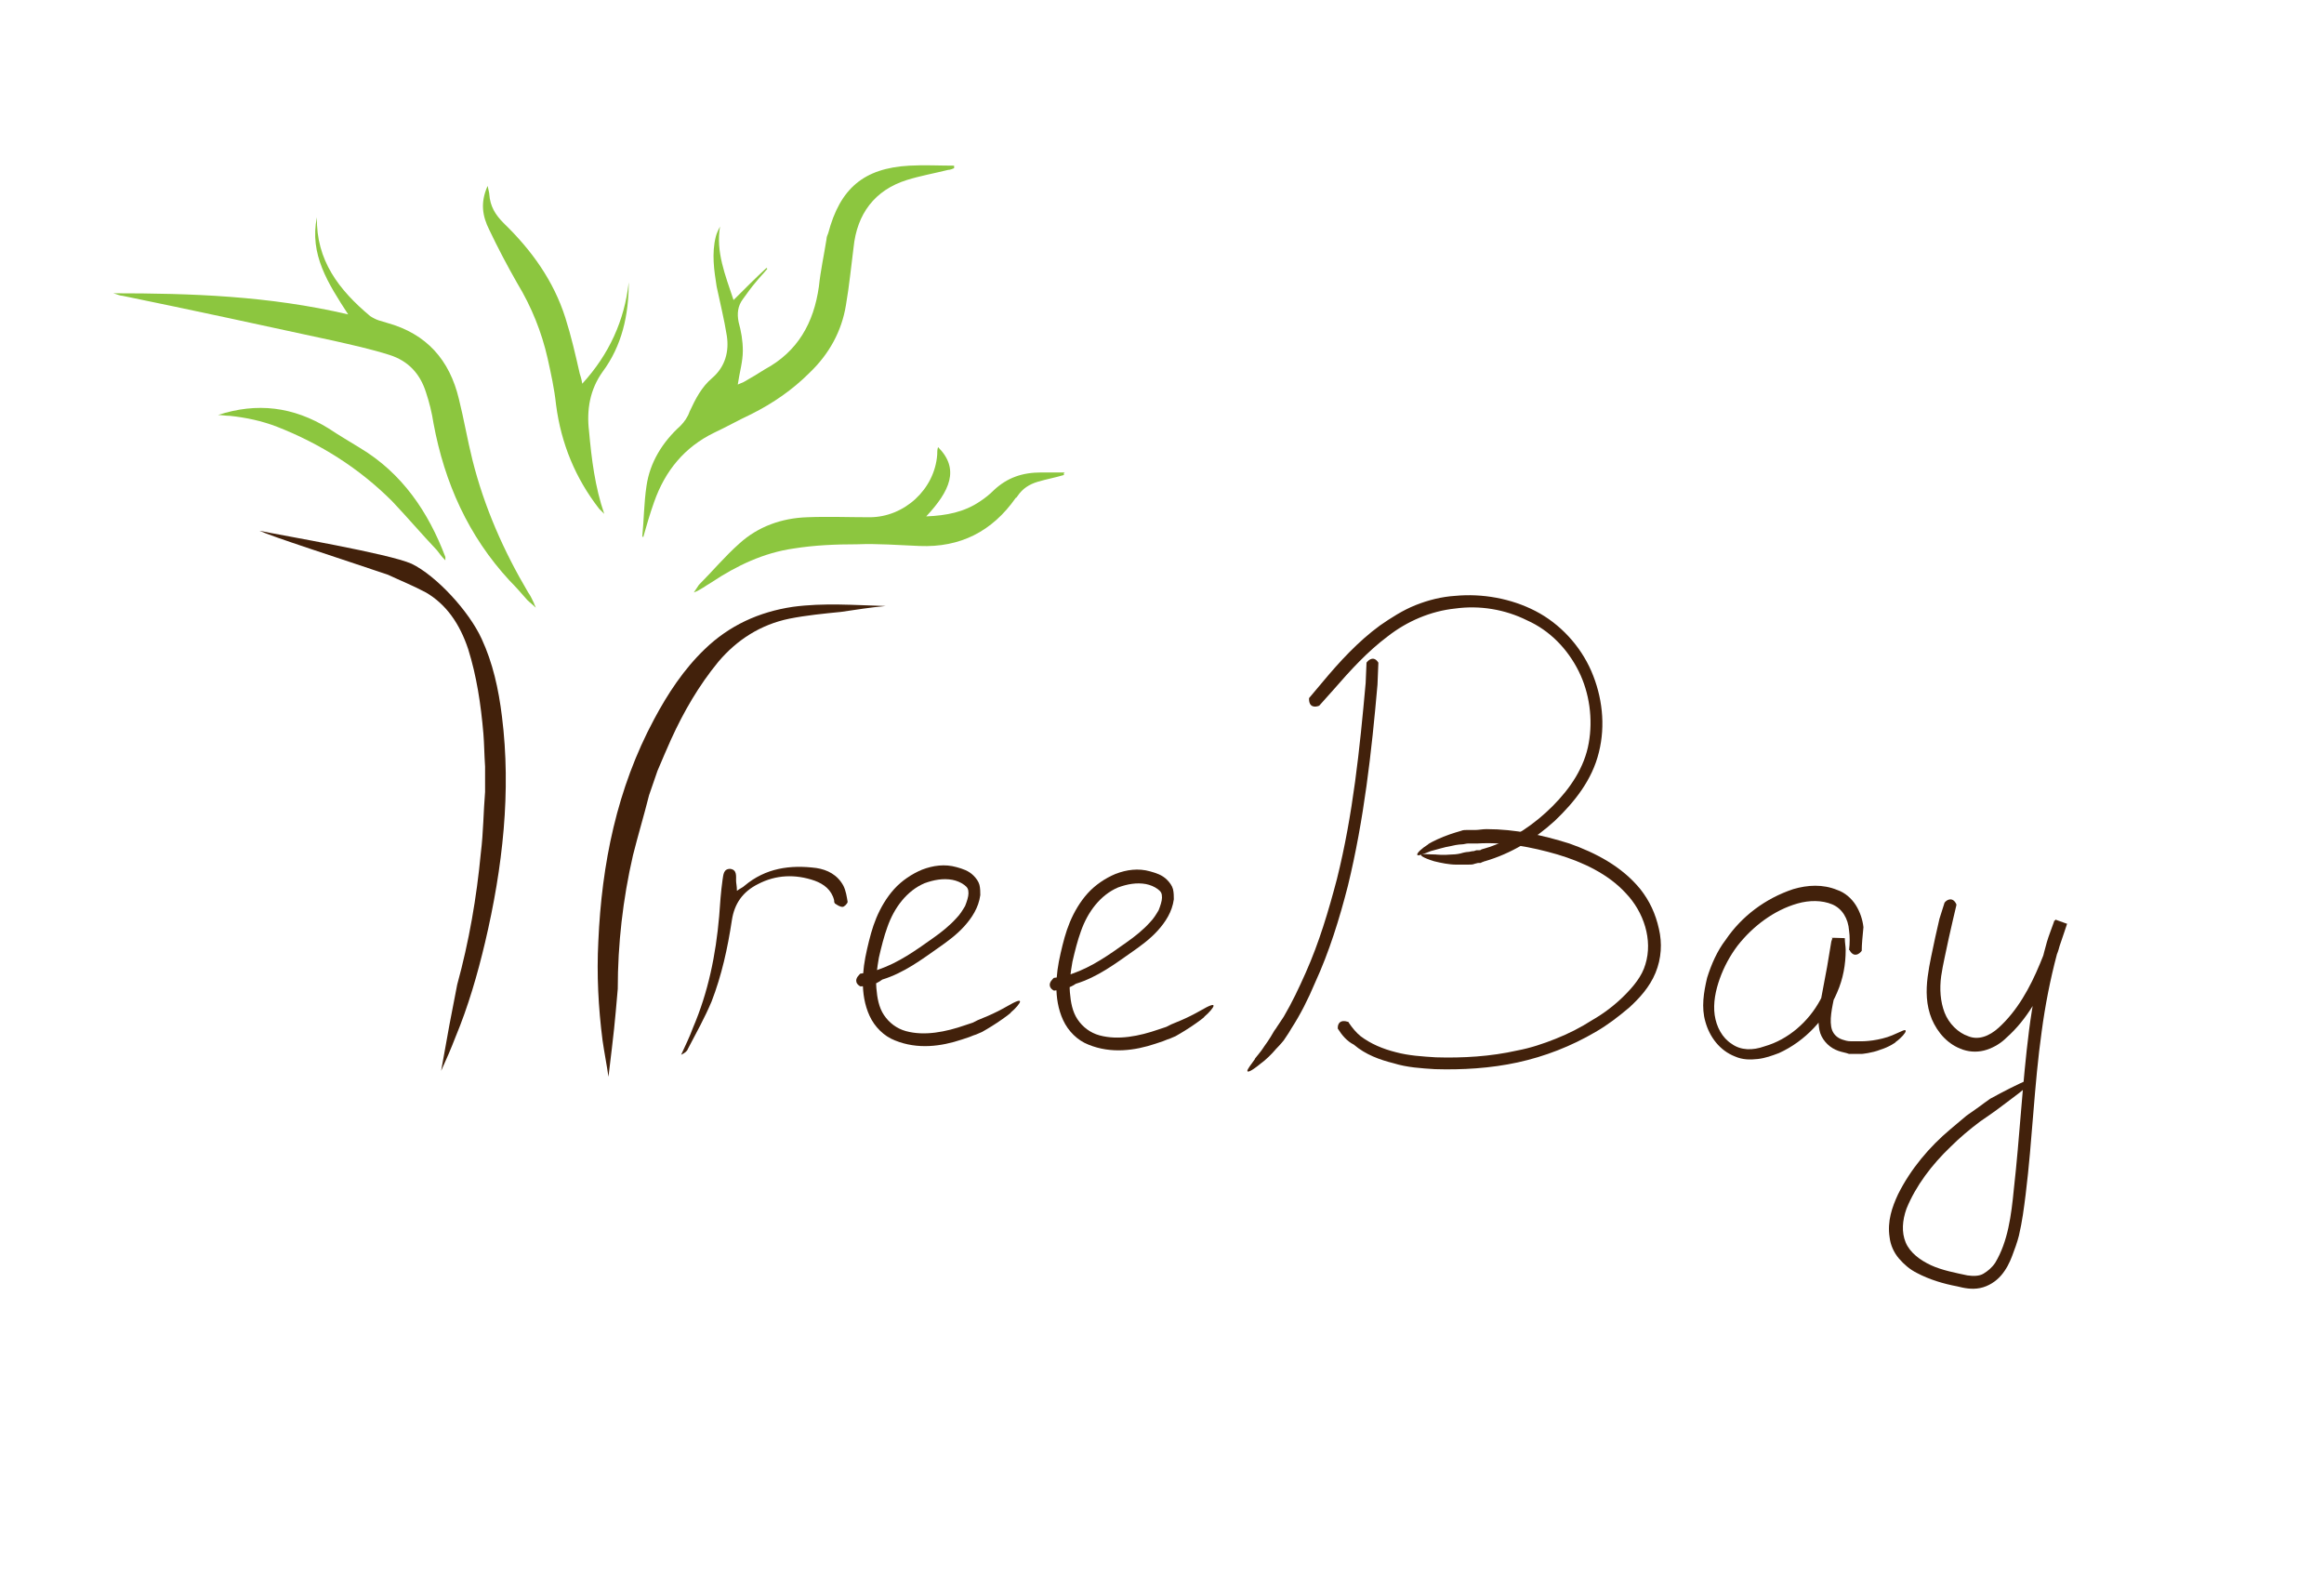 <?xml version="1.0" encoding="utf-8"?>
<!-- Generator: Adobe Illustrator 21.1.0, SVG Export Plug-In . SVG Version: 6.00 Build 0)  -->
<svg version="1.1" id="Layer_1" xmlns="http://www.w3.org/2000/svg" xmlns:xlink="http://www.w3.org/1999/xlink" x="0px" y="0px"
	 viewBox="0 0 275 187.8" style="enable-background:new 0 0 275 187.8;" xml:space="preserve">
<style type="text/css">
	.st0{fill:#8CC63F;}
	.st1{fill:#42210B;}
	.st2{display:none;}
	.st3{display:inline;fill:#8CC63F;}
	.st4{display:inline;fill:#42210B;}
</style>
<g>
	<path class="st0" d="M76,63.5c0.2-2,0.2-4,0.5-6c0.4-2.8,1.9-5.2,4-7.1c0.5-0.5,0.9-1.1,1.1-1.7c0.7-1.5,1.4-2.9,2.7-4
		c1.5-1.3,2-3.1,1.7-5c-0.3-1.9-0.8-3.9-1.2-5.8C84.5,32,84.2,30,84.7,28c0.1-0.4,0.3-0.8,0.5-1.2c-0.5,3,0.6,5.7,1.6,8.7
		c1.4-1.4,2.6-2.6,3.9-3.8c0,0,0.1,0.1,0.1,0.1c-0.4,0.5-0.9,1-1.3,1.5c-0.6,0.7-1.1,1.4-1.6,2.1c-0.6,0.8-0.7,1.7-0.5,2.7
		c0.3,1.1,0.5,2.2,0.5,3.4c0,1.3-0.4,2.6-0.6,4c0.2-0.1,0.5-0.2,0.7-0.3c0.9-0.5,1.7-1,2.5-1.5c3.9-2.1,5.8-5.5,6.4-9.8
		c0.2-1.9,0.6-3.7,0.9-5.6c0-0.2,0.1-0.5,0.2-0.7c1.4-5.3,4.2-7.7,9.6-8c1.8-0.1,3.5,0,5.3,0c0,0.1,0,0.2,0,0.3
		c-0.2,0.1-0.5,0.2-0.7,0.2c-1.6,0.4-3.3,0.7-4.9,1.2c-3.8,1.2-5.9,4-6.3,8c-0.3,2.3-0.5,4.5-0.9,6.8c-0.5,3.1-2,5.8-4.3,8
		c-2,2-4.3,3.6-6.9,4.9c-1.5,0.7-2.9,1.5-4.4,2.2c-3.5,1.7-5.8,4.5-7.1,8.2c-0.5,1.4-0.9,2.8-1.3,4.2C76.2,63.5,76.1,63.5,76,63.5z"
		/>
	<path class="st0" d="M13.4,34.7c9.2,0,18.4,0.3,27.8,2.5c-2.4-3.7-4.6-7.1-3.7-11.5c-0.1,5.1,2.6,8.6,6.3,11.7
		c0.3,0.2,0.7,0.4,1,0.5c0.3,0.1,0.7,0.2,1,0.3c4.7,1.3,7.4,4.4,8.5,9c0.6,2.4,1,4.8,1.6,7.2c1.4,5.6,3.7,10.8,6.6,15.7
		c0.3,0.4,0.5,0.9,0.7,1.3c0,0.1,0.1,0.2,0.2,0.5c-0.4-0.4-0.7-0.6-1-0.9c-0.7-0.8-1.4-1.6-2.1-2.3c-4.9-5.3-7.7-11.6-9-18.6
		c-0.2-1.3-0.5-2.5-0.9-3.7c-0.7-2.2-2.1-3.7-4.3-4.4c-2.2-0.7-4.5-1.2-6.7-1.7c-8.3-1.8-16.6-3.6-24.9-5.3
		C14.2,35,13.8,34.8,13.4,34.7z"/>
	<path class="st1" d="M76.8,94.1c-0.6,2.4-1.3,4.7-1.9,7.1c-1.2,5.2-1.8,10.5-1.8,15.8c-0.4,4.6-0.4,4.6-1.1,10.4
		c-0.2-1.4-0.5-2.9-0.7-4.3c-0.5-3.9-0.7-7.8-0.5-11.7c0.4-9.2,2.2-18.1,6.6-26.3c1.6-3,3.5-5.9,6-8.3c2.9-2.8,6.4-4.4,10.4-5
		c3.7-0.5,7.3-0.2,11-0.1c-2.1,0.2-3.2,0.4-5.3,0.7c-2,0.2-4.1,0.4-6.1,0.8c-3.4,0.7-6.2,2.5-8.4,5.1c-2.3,2.8-4.1,5.9-5.6,9.2
		c-0.5,1.1-1,2.3-1.6,3.7"/>
	<path class="st0" d="M125.9,56.2c-1,0.3-2.1,0.5-3.1,0.8c-1,0.3-1.8,0.8-2.4,1.7c-0.1,0.1-0.1,0.2-0.2,0.2c-2.8,4-6.6,5.9-11.4,5.7
		c-2.5-0.1-4.9-0.3-7.4-0.2c-2.5,0-5,0.1-7.5,0.5c-3.5,0.5-6.7,2-9.7,4c-0.7,0.4-1.3,0.9-2.1,1.2c0.2-0.3,0.4-0.6,0.6-0.9
		c1.6-1.6,3.1-3.4,4.8-4.9c2.2-2,5-3,8-3.1c2.5-0.1,4.9,0,7.4,0c4.1,0,7.7-3.3,8-7.4c0-0.3,0-0.6,0.1-0.9c2.6,2.6,1.4,5.2-1.4,8.2
		c2.4-0.1,4.5-0.5,6.4-1.8c0.6-0.4,1.1-0.8,1.6-1.3c1.6-1.5,3.4-2.1,5.6-2.1c0.9,0,1.9,0,2.8,0C125.8,56,125.9,56.1,125.9,56.2z"/>
	<path class="st0" d="M57.7,22c0.1,0.5,0.2,0.8,0.2,1c0.1,1.4,0.7,2.4,1.7,3.4c3.3,3.2,5.9,6.8,7.3,11.2c0.7,2.2,1.2,4.4,1.7,6.6
		c0.1,0.3,0.2,0.6,0.3,1.2c3.2-3.5,5-7.5,5.5-12c0,3.9-0.8,7.5-3.1,10.6c-1.5,2.1-1.9,4.5-1.6,7c0.3,3.3,0.7,6.6,1.8,9.8
		c-0.2-0.2-0.4-0.4-0.6-0.6c-2.8-3.6-4.5-7.7-5.1-12.3c-0.2-1.9-0.6-3.7-1-5.5c-0.7-3.1-1.9-6.1-3.6-8.9c-1.2-2.1-2.3-4.2-3.3-6.3
		C57.1,25.6,56.8,24,57.7,22z"/>
	<path class="st0" d="M25.8,49.1c4.6-1.5,8.9-1,13.1,1.6c1.2,0.8,2.4,1.5,3.7,2.3c5,3,8.1,7.6,10.1,12.9c0,0.1,0,0.2,0,0.4
		c-0.4-0.4-0.7-0.8-1-1.2c-1.8-1.9-3.5-3.9-5.3-5.8c-3.9-3.9-8.5-6.8-13.6-8.8c-1.8-0.7-3.7-1.1-5.6-1.3
		C26.7,49.2,26.2,49.1,25.8,49.1z"/>
	<path class="st1" d="M87.2,105.4c0.4-0.3,0.7-0.4,0.9-0.6c2.5-2.1,5.4-2.5,8.5-2.1c1.3,0.2,2.5,0.8,3.2,2.1
		c0.3,0.6,0.4,1.3,0.5,1.9c0,0.2-0.4,0.6-0.6,0.6c-0.3,0-0.6-0.2-0.9-0.4c-0.1-0.1-0.1-0.3-0.1-0.4c-0.3-1.2-1.2-1.9-2.3-2.3
		c-2.3-0.8-4.6-0.7-6.7,0.4c-1.8,0.9-2.8,2.3-3.1,4.3c-0.5,3.3-1.2,6.5-2.4,9.6c-0.8,1.9-1.8,3.7-2.8,5.6c-0.1,0.3-0.4,0.5-0.8,0.7
		c0.5-1.1,1-2.1,1.4-3.2c1.8-4.2,2.7-8.6,3.1-13.2c0.1-1.4,0.2-2.9,0.4-4.3c0.1-0.6,0.1-1.3,0.9-1.3c0.8,0.1,0.7,0.8,0.7,1.4
		C87.1,104.5,87.2,104.8,87.2,105.4z"/>
	<g>
		<path class="st1" d="M101.9,116.7c0,0-0.1,0-0.1,0c-0.4-0.2-0.8-0.7-0.1-1.4c0,0,0.1-0.1,0.1-0.1c0.8-0.1,1.5-0.2,2.2-0.5
			c2.3-0.8,4.3-2.2,6.4-3.7c1-0.7,2-1.5,2.8-2.4c0.4-0.4,0.7-0.9,1-1.4c0.2-0.5,0.4-1.1,0.4-1.5c0-0.5-0.1-0.7-0.5-1
			c-0.4-0.3-0.9-0.5-1.4-0.6c-1.1-0.2-2.2,0-3.3,0.4c-2.1,0.9-3.6,2.9-4.4,5.2c-0.4,1.1-0.7,2.3-1,3.6c-0.2,1.2-0.4,2.4-0.3,3.6
			c0.1,1.2,0.3,2.3,0.9,3.2c0.6,0.9,1.5,1.6,2.6,1.9c2.2,0.6,4.7,0.1,7-0.7l0.6-0.2l0.3-0.1c0.2-0.1,0.4-0.2,0.6-0.3
			c0,0,0.5-0.2,1.2-0.5c0.7-0.3,1.5-0.7,2.2-1.1c1.2-0.7,1.6-0.8,1.6-0.6c0,0.2-0.5,0.8-1.1,1.3c0.1,0-0.7,0.6-1.6,1.2
			c-0.9,0.6-1.8,1.1-1.8,1.1c-0.2,0.1-0.5,0.2-0.7,0.3l-0.3,0.1l-0.5,0.2c-0.3,0.1-0.6,0.2-0.9,0.3c-2.4,0.8-5.2,1.2-7.9,0.1
			c-1.3-0.5-2.4-1.6-3-2.9c-0.6-1.3-0.8-2.7-0.8-4c0-1.3,0.2-2.6,0.5-3.9c0.3-1.3,0.6-2.5,1.1-3.7c0.5-1.2,1.2-2.4,2.1-3.4
			c0.9-1,2.1-1.8,3.3-2.3c1.3-0.5,2.7-0.7,4.1-0.3c0.7,0.2,1.4,0.4,2,1c0.3,0.3,0.6,0.7,0.7,1.1c0.1,0.4,0.1,0.9,0.1,1.2
			c-0.2,1.5-1,2.7-1.9,3.7c-0.9,1-2,1.8-3,2.5c-2,1.4-4.1,3-6.7,3.8C103.6,116.5,102.8,116.7,101.9,116.7z"/>
	</g>
	<g>
		<g>
			<path class="st1" d="M161.7,78.4C161.7,78.4,161.7,78.4,161.7,78.4c0.3-0.4,0.9-0.8,1.4,0c0,0,0,0.1,0,0.1L163,81
				c-0.7,8-1.6,16-3.5,23.8c-1,3.9-2.2,7.8-3.9,11.5c-0.8,1.9-1.7,3.7-2.8,5.4l-0.3,0.5l-0.2,0.3l-0.4,0.6c0,0-0.4,0.5-0.9,1
				c-0.5,0.6-1.2,1.3-1.9,1.8c-1.1,0.9-1.5,1-1.5,0.8c0-0.2,0.4-0.7,0.9-1.4c-0.1,0,0.6-0.7,1.1-1.5c0.6-0.8,1.1-1.7,1.1-1.7
				c0.1-0.2,0.3-0.4,0.4-0.6l0.2-0.3l0.2-0.3l0.4-0.6c1-1.7,1.8-3.4,2.6-5.2c1.6-3.6,2.7-7.3,3.7-11.1c1.9-7.6,2.7-15.4,3.4-23.2
				L161.7,78.4z"/>
		</g>
		<g>
			<path class="st1" d="M156.1,83.5C156.1,83.5,156.1,83.6,156.1,83.5c-0.5,0.2-1.2,0.2-1.2-0.8c0,0,0-0.1,0-0.1l1.6-1.9
				c2-2.4,4.2-4.8,6.8-6.7c1.3-0.9,2.7-1.8,4.2-2.4c1.5-0.6,3.1-1,4.7-1.1c3.2-0.3,6.6,0.3,9.5,1.8c2.9,1.5,5.3,4.1,6.6,7.1
				c1.3,3,1.7,6.4,0.9,9.6c-0.8,3.3-2.9,5.9-5.2,8.1c-2.4,2.2-5.2,3.9-8.3,4.8c-0.1,0-0.2,0.1-0.3,0.1l-0.2,0.1l-0.1,0l-0.2,0
				l-0.4,0.1c-0.2,0.1-0.5,0.1-0.8,0.1c0,0-0.1,0-0.4,0c-0.3,0-0.6,0-1,0c-0.8,0-1.8-0.2-2.6-0.4c-1.3-0.4-1.7-0.7-1.5-0.8
				c0.2-0.1,0.9,0,1.7,0c-0.1,0,0.9,0.1,1.9,0c0.5,0,1-0.1,1.3-0.2c0.4-0.1,0.6-0.1,0.6-0.1c0.2,0,0.4-0.1,0.7-0.1l0.3-0.1l0.1,0
				l0.2,0c0.1,0,0.2,0,0.3-0.1c0.3-0.1,0.7-0.2,1-0.3c2.8-1,5.3-2.7,7.4-4.8c2.1-2.1,3.8-4.6,4.3-7.5c0.5-2.8,0.1-5.9-1.2-8.5
				c-1.3-2.6-3.4-4.8-6.1-6c-2.6-1.3-5.6-1.8-8.5-1.4c-2.9,0.3-5.7,1.5-8,3.3c-2.4,1.8-4.4,4-6.4,6.3L156.1,83.5z"/>
		</g>
		<g>
			<path class="st1" d="M158.3,121.7c0,0,0,0,0-0.1c0-0.5,0.3-1,1.2-0.7c0,0,0.1,0,0.1,0.1c0.4,0.6,0.9,1.2,1.4,1.6
				c1.2,0.9,2.6,1.5,4.2,1.9c1.5,0.4,3.1,0.5,4.7,0.6c3.2,0.1,6.5-0.1,9.6-0.8c1.6-0.3,3.1-0.8,4.6-1.4c1.5-0.6,2.9-1.3,4.3-2.2
				c1.4-0.8,2.7-1.8,3.8-2.9c1.1-1.1,2.1-2.3,2.5-3.7c0.9-2.9-0.2-6.2-2.3-8.4c-2.1-2.3-5.1-3.7-8.1-4.6c-3.1-0.9-6.3-1.5-9.5-1.3
				l-0.5,0l-0.1,0l-0.2,0l-0.3,0c-0.2,0-0.5,0.1-0.7,0.1c0,0-0.5,0-1.3,0.2c-0.7,0.1-1.6,0.4-2.4,0.6c-1.2,0.5-1.6,0.6-1.6,0.4
				c0-0.2,0.5-0.7,1.3-1.2c-0.1,0,0.8-0.5,1.8-0.9c1-0.4,2.1-0.7,2.1-0.7c0.2-0.1,0.5-0.1,0.7-0.1l0.4,0l0.1,0l0.5,0
				c0.4,0,0.8-0.1,1.3-0.1c3.4,0,6.6,0.7,9.8,1.7c3.1,1.1,6.2,2.7,8.4,5.4c1.1,1.4,1.8,2.9,2.2,4.7c0.4,1.7,0.3,3.5-0.4,5.2
				c-0.7,1.7-1.9,3-3.1,4.1c-1.3,1.1-2.6,2.1-4,2.9c-2.9,1.7-6,2.9-9.2,3.6c-3.2,0.7-6.6,0.9-9.8,0.8c-1.6-0.1-3.3-0.2-4.9-0.7
				c-1.6-0.4-3.3-1-4.7-2.2C159.4,123.2,158.8,122.5,158.3,121.7z"/>
		</g>
	</g>
	<g>
		<path class="st1" d="M124.8,117.2c0,0-0.1,0-0.1,0c-0.4-0.2-0.8-0.7-0.1-1.4c0,0,0.1-0.1,0.1-0.1c0.8-0.1,1.5-0.2,2.2-0.5
			c2.3-0.8,4.3-2.2,6.4-3.7c1-0.7,2-1.5,2.8-2.4c0.4-0.4,0.7-0.9,1-1.4c0.2-0.5,0.4-1.1,0.4-1.5c0-0.5-0.1-0.7-0.5-1
			c-0.4-0.3-0.9-0.5-1.4-0.6c-1.1-0.2-2.2,0-3.3,0.4c-2.1,0.9-3.6,2.9-4.4,5.2c-0.4,1.1-0.7,2.3-1,3.6c-0.2,1.2-0.4,2.4-0.3,3.6
			c0.1,1.2,0.3,2.3,0.9,3.2c0.6,0.9,1.5,1.6,2.6,1.9c2.2,0.6,4.7,0.1,7-0.7l0.6-0.2l0.3-0.1c0.2-0.1,0.4-0.2,0.6-0.3
			c0,0,0.5-0.2,1.2-0.5c0.7-0.3,1.5-0.7,2.2-1.1c1.2-0.7,1.6-0.8,1.6-0.6c0,0.2-0.5,0.8-1.1,1.3c0.1,0-0.7,0.6-1.6,1.2
			c-0.9,0.6-1.8,1.1-1.8,1.1c-0.2,0.1-0.5,0.2-0.7,0.3l-0.3,0.1l-0.5,0.2c-0.3,0.1-0.6,0.2-0.9,0.3c-2.4,0.8-5.2,1.2-7.9,0.1
			c-1.3-0.5-2.4-1.6-3-2.9c-0.6-1.3-0.8-2.7-0.8-4c0-1.3,0.2-2.6,0.5-3.9c0.3-1.3,0.6-2.5,1.1-3.7c0.5-1.2,1.2-2.4,2.1-3.4
			c0.9-1,2.1-1.8,3.3-2.3c1.3-0.5,2.7-0.7,4.1-0.3c0.7,0.2,1.4,0.4,2,1c0.3,0.3,0.6,0.7,0.7,1.1c0.1,0.4,0.1,0.9,0.1,1.2
			c-0.2,1.5-1,2.7-1.9,3.7c-0.9,1-2,1.8-3,2.5c-2,1.4-4.1,3-6.7,3.8C126.6,116.9,125.7,117.1,124.8,117.2z"/>
	</g>
	<g>
		<path class="st1" d="M220.3,112.5C220.3,112.5,220.3,112.5,220.3,112.5c-0.3,0.4-0.9,0.8-1.4,0c0,0,0-0.1-0.1-0.1
			c0.1-0.8,0.1-1.6,0-2.3c-0.1-1.4-0.8-2.6-2-3.1c-1.2-0.5-2.7-0.5-4.1-0.1c-2.8,0.8-5.3,2.7-7.1,5c-0.9,1.2-1.6,2.5-2.1,3.9
			c-0.5,1.4-0.8,2.9-0.6,4.3c0.2,1.4,0.9,2.7,2,3.4c1.1,0.8,2.5,0.8,3.9,0.3c2.8-0.8,5.2-2.9,6.6-5.5c0.7-1.3,1.2-2.7,1.4-4.1
			c0.1-0.7,0.1-1.5,0-2.2l0-0.5l0,0c-1.3,0,1.8,0,1.5,0l0,0l0,0.1l0,0.1l-0.1,0.3l-0.2,1.1l-0.9,4.6c-0.3,1.5-0.7,3.1-0.3,4.2
			c0.2,0.5,0.6,0.9,1.2,1.1c0.3,0.1,0.6,0.2,1,0.2l0.3,0c0.2,0,0.4,0,0.6,0h0c0.2,0,0.3,0,0.5,0c0,0,0.5,0,1.2-0.1
			c0.7-0.1,1.6-0.3,2.3-0.6c1.2-0.5,1.6-0.8,1.6-0.5c0,0.2-0.5,0.8-1.2,1.3c0.1,0-0.8,0.6-1.8,0.9c-1,0.4-2.2,0.5-2.2,0.5
			c-0.3,0-0.5,0-0.8,0c-0.1,0-0.3,0-0.4,0l-0.1,0l0,0l-0.2,0l-0.3-0.1c-0.4-0.1-0.9-0.2-1.3-0.4c-0.9-0.4-1.7-1.3-1.9-2.3
			c-0.2-1-0.1-1.9,0-2.7l0.9-4.8l0.4-2.4l0.1-0.6l0.1-0.3l0-0.1c0.7,0-1.5-0.1,1.5,0l0,0l0,0l0,0.1c0,0.4,0.1,0.9,0.1,1.3
			c0,1.7-0.3,3.4-1,5c-1.3,3.1-3.8,5.8-6.9,7.2c-0.8,0.3-1.6,0.6-2.5,0.7c-0.9,0.1-1.8,0.1-2.7-0.3c-1.8-0.7-3-2.3-3.5-4.1
			c-0.5-1.7-0.2-3.5,0.2-5.2c0.5-1.6,1.2-3.2,2.2-4.5c1.9-2.8,4.7-4.9,8-6c1.7-0.5,3.5-0.6,5.2,0.1c0.9,0.3,1.7,1,2.2,1.8
			c0.5,0.8,0.8,1.7,0.9,2.6C220.4,110.8,220.3,111.7,220.3,112.5z"/>
	</g>
	<g>
		<path class="st1" d="M230.1,106.8C230.1,106.8,230.1,106.8,230.1,106.8c0.3-0.4,1-0.7,1.4,0.2c0,0,0,0.1,0,0.1l-0.4,1.7l-0.5,2.2
			c-0.3,1.5-0.7,3.1-0.9,4.5c-0.2,1.5-0.1,3,0.4,4.3c0.5,1.3,1.6,2.4,2.8,2.8c1.2,0.5,2.5,0,3.6-1c2.2-2,3.7-4.7,4.9-7.6
			c0.6-1.4,1.1-2.9,1.6-4.4l0.2-0.6l0-0.1l0-0.1l0,0l0,0c2.8,1,0.8,0.3,1.4,0.5l-0.1,0.3l-0.4,1.1c-0.3,0.7-0.4,1.5-0.7,2.2
			c-0.8,3-1.4,6.1-1.8,9.1l0,0c-0.9,6.4-1.1,12.8-1.9,19.3c-0.2,1.6-0.4,3.2-0.8,4.9c-0.2,0.8-0.5,1.6-0.8,2.4
			c-0.3,0.8-0.7,1.6-1.3,2.3c-0.6,0.7-1.5,1.3-2.5,1.5c-1,0.2-1.9,0-2.7-0.2c-1.6-0.3-3.3-0.8-4.8-1.6c-0.8-0.4-1.5-1-2.1-1.7
			c-0.6-0.7-1-1.6-1.1-2.5c-0.3-1.9,0.3-3.6,1-5.1c1.5-3,3.7-5.6,6.2-7.7c0.6-0.5,1.3-1.1,1.9-1.6l1-0.7l0.7-0.5l0.4-0.3l0.7-0.5
			c0,0,2-1.1,3.5-1.8c2.5-1.2,1.7-0.3,0.4,0.7c0.1,0-0.7,0.6-1.5,1.2c-0.8,0.6-1.6,1.2-1.6,1.2l-0.7,0.5l-1.3,0.9
			c-1.2,0.9-2.4,1.9-3.5,3c-2.2,2.1-4.1,4.6-5.2,7.3c-0.5,1.4-0.6,2.8-0.1,4c0.5,1.2,1.7,2.1,3,2.7c1.3,0.6,2.9,0.9,4.3,1.2
			c0.7,0.1,1.4,0.1,1.9-0.2c0.5-0.3,1-0.7,1.4-1.3c1.5-2.5,1.9-5.6,2.2-8.7c0.7-6.2,1-12.5,1.8-18.8l0,0c0.4-3.1,1-6.3,1.8-9.3
			c0.2-0.8,0.4-1.5,0.7-2.3l0.4-1.1l0.1-0.3c0.6,0.2-1.4-0.5,1.4,0.5l0,0l0,0l0,0.1l0,0.1l-0.2,0.6c-0.5,1.5-1,3-1.6,4.5
			c-1.2,2.9-2.8,5.9-5.3,8.1c-0.6,0.6-1.4,1.1-2.3,1.4c-0.9,0.3-1.9,0.3-2.8,0c-1.8-0.6-3-2-3.7-3.6c-0.7-1.7-0.7-3.4-0.5-5
			c0.2-1.6,0.6-3.2,0.9-4.7l0.5-2.2L230.1,106.8z"/>
	</g>
	<path class="st1" d="M57.4,93.7c-0.2,2.4-0.2,4.8-0.5,7.2c-0.5,5.3-1.4,10.5-2.8,15.6c-0.9,4.6-0.9,4.6-1.9,10.2
		c0.6-1.3,1.2-2.7,1.7-4c1.5-3.6,2.6-7.4,3.5-11.2c2.1-8.9,3.1-17.9,2-26.7c-0.4-3.3-1.1-6.4-2.4-9.2c-1.5-3.3-5.4-7.5-8.3-8.9
		c-2.7-1.2-15.1-3.3-18-3.9C32.2,63.5,40,66,45.9,68c1.5,0.7,3,1.3,4.5,2.1c2.4,1.4,4,3.7,5,6.7c1,3.2,1.5,6.5,1.8,10
		c0.1,1.2,0.1,2.4,0.2,3.9"/>
</g>
<g class="st2">
	<path class="st3" d="M89.4,237c0.2-2,0.2-4,0.5-6c0.4-2.8,1.9-5.2,4-7.1c0.5-0.5,0.9-1.1,1.1-1.7c0.7-1.5,1.4-2.9,2.7-4
		c1.5-1.3,2-3.1,1.7-5c-0.3-1.9-0.8-3.9-1.2-5.8c-0.4-1.9-0.7-3.9-0.2-5.9c0.1-0.4,0.3-0.8,0.5-1.2c-0.5,3,0.6,5.7,1.6,8.7
		c1.4-1.4,2.6-2.6,3.9-3.8c0,0,0.1,0.1,0.1,0.1c-0.4,0.5-0.9,1-1.3,1.5c-0.6,0.7-1.1,1.4-1.6,2.1c-0.6,0.8-0.7,1.7-0.5,2.7
		c0.3,1.1,0.5,2.2,0.5,3.4c0,1.3-0.4,2.6-0.6,4c0.2-0.1,0.5-0.2,0.7-0.3c0.9-0.5,1.7-1,2.5-1.5c3.9-2.1,5.8-5.5,6.4-9.8
		c0.2-1.9,0.6-3.7,0.9-5.6c0-0.2,0.1-0.5,0.2-0.7c1.4-5.3,4.2-7.7,9.6-8c1.8-0.1,3.5,0,5.3,0c0,0.1,0,0.2,0,0.3
		c-0.2,0.1-0.5,0.2-0.7,0.2c-1.6,0.4-3.3,0.7-4.9,1.2c-3.8,1.2-5.9,4-6.3,8c-0.3,2.3-0.5,4.5-0.9,6.8c-0.5,3.1-2,5.8-4.3,8
		c-2,2-4.3,3.6-6.9,4.9c-1.5,0.7-2.9,1.5-4.4,2.2c-3.5,1.7-5.8,4.5-7.1,8.2c-0.5,1.4-0.9,2.8-1.3,4.2C89.6,237,89.5,237,89.4,237z"
		/>
	<path class="st3" d="M26.8,208.2c9.2,0,18.4,0.3,27.8,2.5c-2.4-3.7-4.6-7.1-3.7-11.5c-0.1,5.1,2.6,8.6,6.3,11.7
		c0.3,0.2,0.7,0.4,1,0.5c0.3,0.1,0.7,0.2,1,0.3c4.7,1.3,7.4,4.4,8.5,9c0.6,2.4,1,4.8,1.6,7.2c1.4,5.6,3.7,10.8,6.6,15.7
		c0.3,0.4,0.5,0.9,0.7,1.3c0,0.1,0.1,0.2,0.2,0.5c-0.4-0.4-0.7-0.6-1-0.9c-0.7-0.8-1.4-1.6-2.1-2.3c-4.9-5.3-7.7-11.6-9-18.6
		c-0.2-1.3-0.5-2.5-0.9-3.7c-0.7-2.2-2.1-3.7-4.3-4.4c-2.2-0.7-4.5-1.2-6.7-1.7c-8.3-1.8-16.6-3.6-24.9-5.3
		C27.6,208.4,27.2,208.3,26.8,208.2z"/>
	<path class="st4" d="M90.2,267.6c-0.6,2.4-1.3,4.7-1.9,7.1c-1.2,5.2-1.8,10.5-1.8,15.8c-0.4,4.6-0.4,4.6-1.1,10.4
		c-0.2-1.4-0.5-2.9-0.7-4.3c-0.5-3.9-0.7-7.8-0.5-11.7c0.4-9.2,2.2-18.1,6.6-26.3c1.6-3,3.5-5.9,6-8.3c2.9-2.8,6.4-4.4,10.4-5
		c3.7-0.5,7.3-0.2,11-0.1c-2.1,0.2-3.2,0.4-5.3,0.7c-2,0.2-4.1,0.4-6.1,0.8c-3.4,0.7-6.2,2.5-8.4,5.1c-2.3,2.8-4.1,5.9-5.6,9.2
		c-0.5,1.1-1,2.3-1.6,3.7"/>
	<path class="st3" d="M139.3,229.7c-1,0.3-2.1,0.5-3.1,0.8c-1,0.3-1.8,0.8-2.4,1.7c-0.1,0.1-0.1,0.2-0.2,0.2
		c-2.8,4-6.6,5.9-11.4,5.7c-2.5-0.1-4.9-0.3-7.4-0.2c-2.5,0-5,0.1-7.5,0.5c-3.5,0.5-6.7,2-9.7,4c-0.7,0.4-1.3,0.9-2.1,1.2
		c0.2-0.3,0.4-0.6,0.6-0.9c1.6-1.6,3.1-3.4,4.8-4.9c2.2-2,5-3,8-3.1c2.5-0.1,4.9,0,7.4,0c4.1,0,7.7-3.3,8-7.4c0-0.3,0-0.6,0.1-0.9
		c2.6,2.6,1.4,5.2-1.4,8.2c2.4-0.1,4.5-0.5,6.4-1.8c0.6-0.4,1.1-0.8,1.6-1.3c1.6-1.5,3.4-2.1,5.6-2.1c0.9,0,1.9,0,2.8,0
		C139.2,229.5,139.2,229.6,139.3,229.7z"/>
	<path class="st3" d="M71,195.5c0.1,0.5,0.2,0.8,0.2,1c0.1,1.4,0.7,2.4,1.7,3.4c3.3,3.2,5.9,6.8,7.3,11.2c0.7,2.2,1.2,4.4,1.7,6.6
		c0.1,0.3,0.2,0.6,0.3,1.2c3.2-3.5,5-7.5,5.5-12c0,3.9-0.8,7.5-3.1,10.6c-1.5,2.1-1.9,4.5-1.6,7c0.3,3.3,0.7,6.6,1.8,9.8
		c-0.2-0.2-0.4-0.4-0.6-0.6c-2.8-3.6-4.5-7.7-5.1-12.3c-0.2-1.9-0.6-3.7-1-5.5c-0.7-3.1-1.9-6.1-3.6-8.9c-1.2-2.1-2.3-4.2-3.3-6.3
		C70.5,199.1,70.2,197.5,71,195.5z"/>
	<path class="st3" d="M39.2,222.5c4.6-1.5,8.9-1,13.1,1.6c1.2,0.8,2.4,1.5,3.7,2.3c5,3,8.1,7.6,10.1,12.9c0,0.1,0,0.2,0,0.4
		c-0.4-0.4-0.7-0.8-1-1.2c-1.8-1.9-3.5-3.9-5.3-5.8c-3.9-3.9-8.5-6.8-13.6-8.8c-1.8-0.7-3.7-1.1-5.6-1.3
		C40,222.7,39.6,222.6,39.2,222.5z"/>
	<path class="st4" d="M70.8,267.2c-0.2,2.4-0.2,4.8-0.5,7.2c-0.5,5.3-1.4,10.5-2.8,15.6c-0.9,4.6-0.9,4.6-1.9,10.2
		c0.6-1.3,1.2-2.7,1.7-4c1.5-3.6,2.6-7.4,3.5-11.2c2.1-8.9,3.1-17.9,2-26.7c-0.4-3.3-1.1-6.4-2.4-9.2c-1.5-3.3-5.4-7.5-8.3-8.9
		c-2.7-1.2-15.1-3.3-18-3.9c1.5,0.7,9.3,3.1,15.2,5.2c1.5,0.7,3,1.3,4.5,2.1c2.4,1.4,4,3.7,5,6.7c1,3.2,1.5,6.5,1.8,10
		c0.1,1.2,0.1,2.4,0.2,3.9"/>
</g>
</svg>
